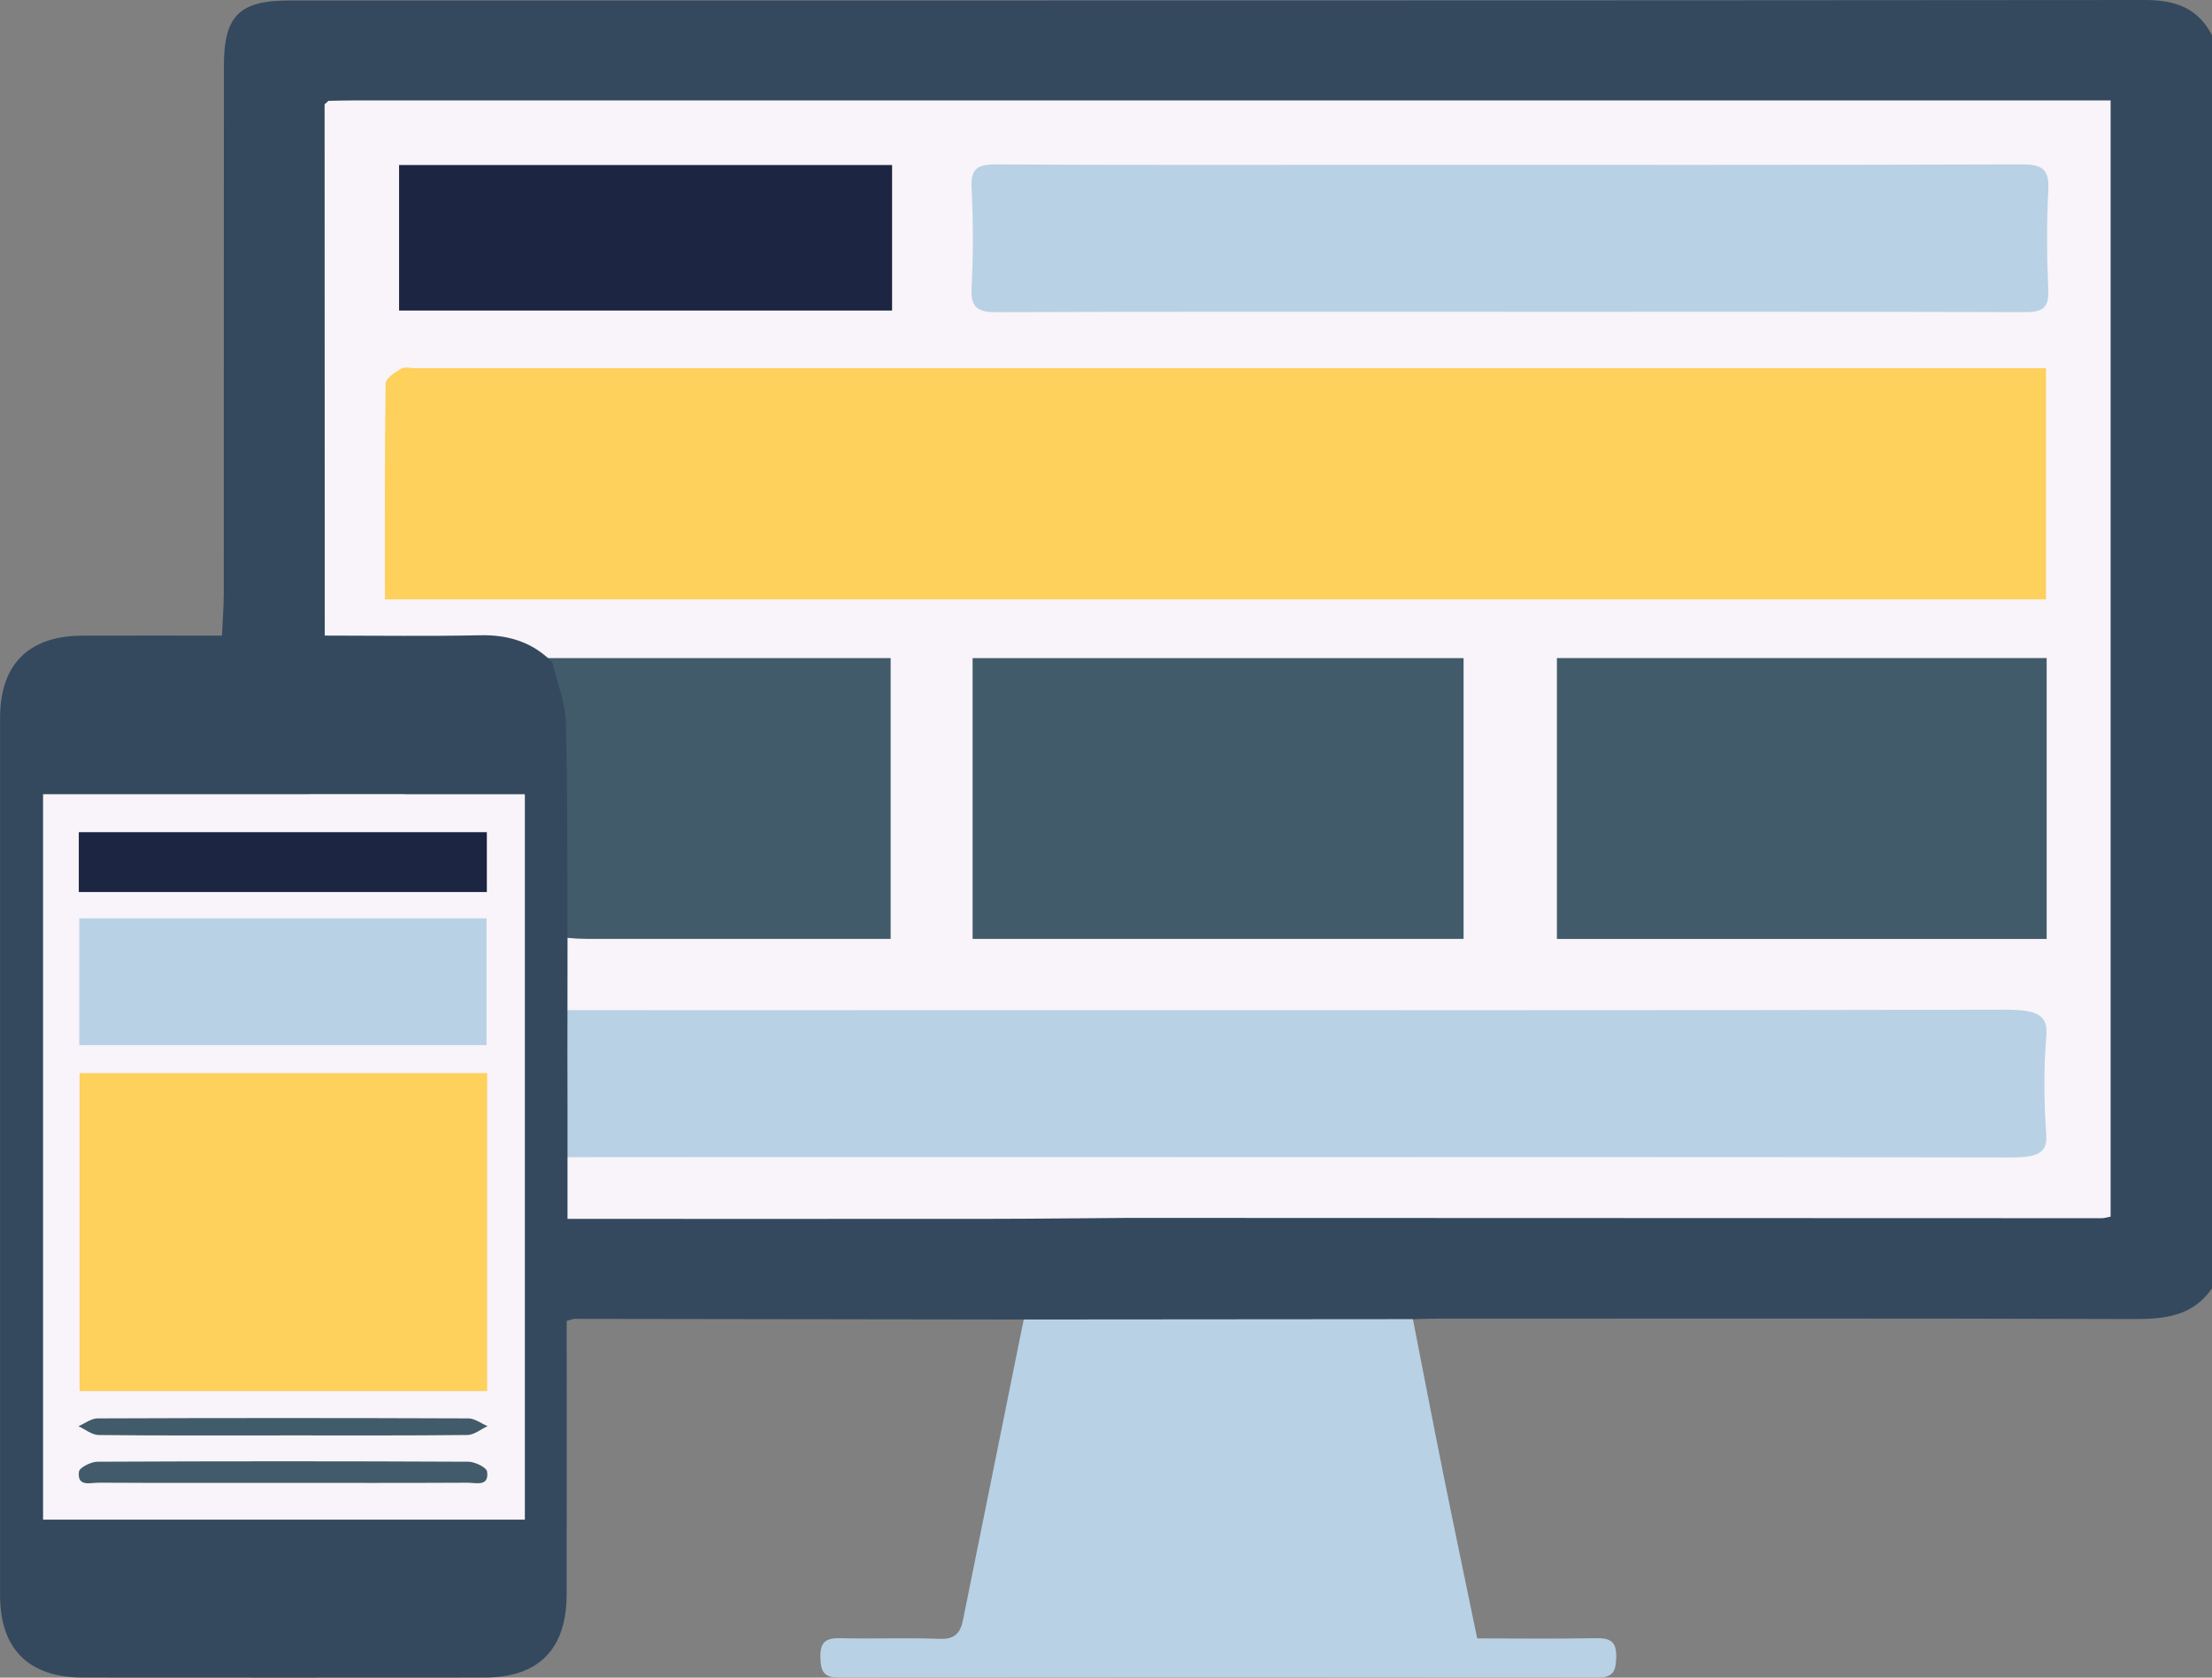 <?xml version="1.0" encoding="UTF-8"?><svg id="Layer_2" xmlns="http://www.w3.org/2000/svg" viewBox="0 0 1162.14 881.19"><rect x="0" y="0" width="1162.14" height="881.19" fill="#808080" stroke="none"/><defs><style>.cls-1{fill:#b8d1e5;}.cls-1,.cls-2,.cls-3,.cls-4,.cls-5,.cls-6{stroke-width:0px;}.cls-2{fill:#fed05c;}.cls-3{fill:#1c2541;}.cls-4{fill:#425b6b;}.cls-5{fill:#f8f4f9;}.cls-6{fill:#34495e;}</style></defs><g id="Layer_2-2"><rect class="cls-5" x="162.47" y="37.08" width="956" height="624"/><path class="cls-4" d="m209.99,394.57v-48.89h257.94v147.47h-159.36c-54.44,0-98.58-44.14-98.58-98.58Z"/><path class="cls-1" d="m630.41,607.77c-140.59,0-281.18-.15-421.76.21-15.86.04-22-2.2-21.09-13.04,1.46-17.34,1.41-34.8.01-52.15-.84-10.45,5.15-12.47,20.26-12.42,107.37.39,214.74.21,322.1.21,174.4,0,348.8.15,523.2-.23,16.75-.04,22.93,2.42,21.98,13.64-1.47,17.34-1.25,34.8-.05,52.15.68,9.82-5.07,11.85-19.34,11.82-141.77-.3-283.55-.18-425.32-.18Z"/><rect class="cls-5" x="22.47" y="417.08" width="260" height="387"/><path class="cls-6" d="m1162.14,676.74c-10.28,14.8-25.15,16.15-41.7,16.09-121.89-.41-243.78-.23-365.68-.21-4.15,0-8.29.19-12.44.3-67.38.05-134.77.1-202.15.16-.76,0-1.52,0-2.29,0-78.67-.13-157.33-.25-236-.34-1.04,0-2.08.52-4.15,1.07,0,3.62,0,7.3,0,10.98,0,44.26.07,88.51-.02,132.77-.06,28.7-14.74,43.54-43.05,43.57-70.36.06-140.71.06-211.07,0-28.48-.02-43.55-14.95-43.56-43.19-.04-153.57-.04-307.14,0-460.72,0-28.36,14.99-43.27,43.4-43.35,24.16-.07,48.32-.01,73.17-.01.36-8,.96-15.13.97-22.26.06-92.29.03-184.59.05-276.88,0-26.46,8.04-34.47,34.57-34.47C477.1.23,802.03.3,1126.95,0c15.82-.01,27.76,4.14,35.19,18.5v658.24ZM288.25,345.97c.7.77,1.39,1.54,2.09,2.31,2.43,10.46,6.7,20.87,6.98,31.38,1,38.52.67,77.07.84,115.62,0,9.75-.01,19.49-.02,29.24-.01,9.18-.03,18.35-.04,27.53.02,9.73.03,19.46.05,29.19,0,8.43,0,16.87,0,25.3v33.67h12.81c69.75,0,139.49.04,209.24-.02,24.11-.02,48.23-.32,72.34-.49,170.56.06,341.12.13,511.68.16,1.42,0,2.84-.49,4.66-.82V52.76h-13.94c-303.31,0-606.62,0-909.93,0-4.16,0-8.31.13-12.47.21-.67.61-1.34,1.22-2,1.83.03,89.27.06,178.54.08,267.81v11.23c27.92,0,54.64.41,81.33-.17,13.89-.3,26,2.9,36.3,12.3Zm-12.5,452.23v-381.1H22.58v381.1h253.17Z"/><path class="cls-1" d="m838.47,860.46c-20.79.39-41.58.12-62.38.11-5.99-29.01-12.09-58-17.94-87.04-5.41-26.84-10.56-53.74-15.83-80.61-67.38.05-134.77.1-202.15.16-.76,0-1.52,0-2.29,0-.69,3.3-1.38,6.59-2.05,9.9-9.98,49.3-19.97,98.6-29.89,147.91-1.36,6.76-4.25,10.2-12.1,9.91-17.37-.64-34.78.1-52.16-.34-7.6-.19-10.86,1.76-10.66,10.05.18,7.4,1.63,10.69,10.03,10.68,132.7-.23,265.39-.23,398.09,0,8.43.01,9.8-3.34,10-10.7.22-8.32-3.11-10.16-10.67-10.02Z"/><path class="cls-1" d="m172.53,52.97c-.67.61-1.34,1.22-2,1.83.67-.61,1.34-1.22,2-1.83Z"/><path class="cls-2" d="m202.24,314.82c0-38.57-.17-75.98.36-113.38.04-2.71,4.9-5.91,8.15-7.79,1.98-1.15,5.17-.23,7.82-.23,280.62,0,561.23,0,841.85,0h14.52v121.41H202.24Z"/><path class="cls-1" d="m792.7,163.77c-89.61,0-179.22-.15-268.82.21-10.11.04-14.02-2.2-13.44-13.04.93-17.34.9-34.8,0-52.15-.54-10.45,3.28-12.47,12.92-12.42,68.43.39,136.87.21,205.3.21,111.16,0,222.32.15,333.48-.23,10.68-.04,14.61,2.42,14.01,13.64-.93,17.34-.8,34.8-.03,52.15.43,9.82-3.23,11.85-12.32,11.82-90.36-.3-180.73-.18-271.09-.18Z"/><path class="cls-4" d="m510.99,493.15v-147.47h257.94v147.47h-257.94Z"/><path class="cls-4" d="m1075.28,493.18h-257.31v-147.53h257.31v147.53Z"/><path class="cls-3" d="m209.67,163.11v-76.43h259.01v76.43H209.67Z"/><path class="cls-2" d="m255.94,563.66v166.99H41.82v-166.99h214.12Z"/><path class="cls-1" d="m255.62,548.93H41.65v-66.55h213.97v66.55Z"/><path class="cls-3" d="m41.4,468.53v-31.43h214.38v31.43H41.4Z"/><path class="cls-4" d="m148.17,778.88c-32.11,0-64.22.08-96.33-.1-4.3-.02-11.37,2.37-10.37-5.75.27-2.2,6.31-5.25,9.71-5.26,64.98-.31,129.96-.31,194.93,0,3.43.02,9.49,2.97,9.8,5.18,1.13,8.13-5.95,5.82-10.27,5.84-32.49.17-64.98.09-97.47.09Z"/><path class="cls-4" d="m148.14,753.95c-32.1,0-64.21.15-96.31-.21-3.56-.04-7.09-3.01-10.63-4.62,3.34-1.43,6.68-4.1,10.02-4.11,64.96-.25,129.92-.25,194.88,0,3.36.01,6.7,2.66,10.06,4.07-3.53,1.62-7.04,4.61-10.59,4.65-32.48.36-64.96.21-97.44.21Z"/></g></svg>
